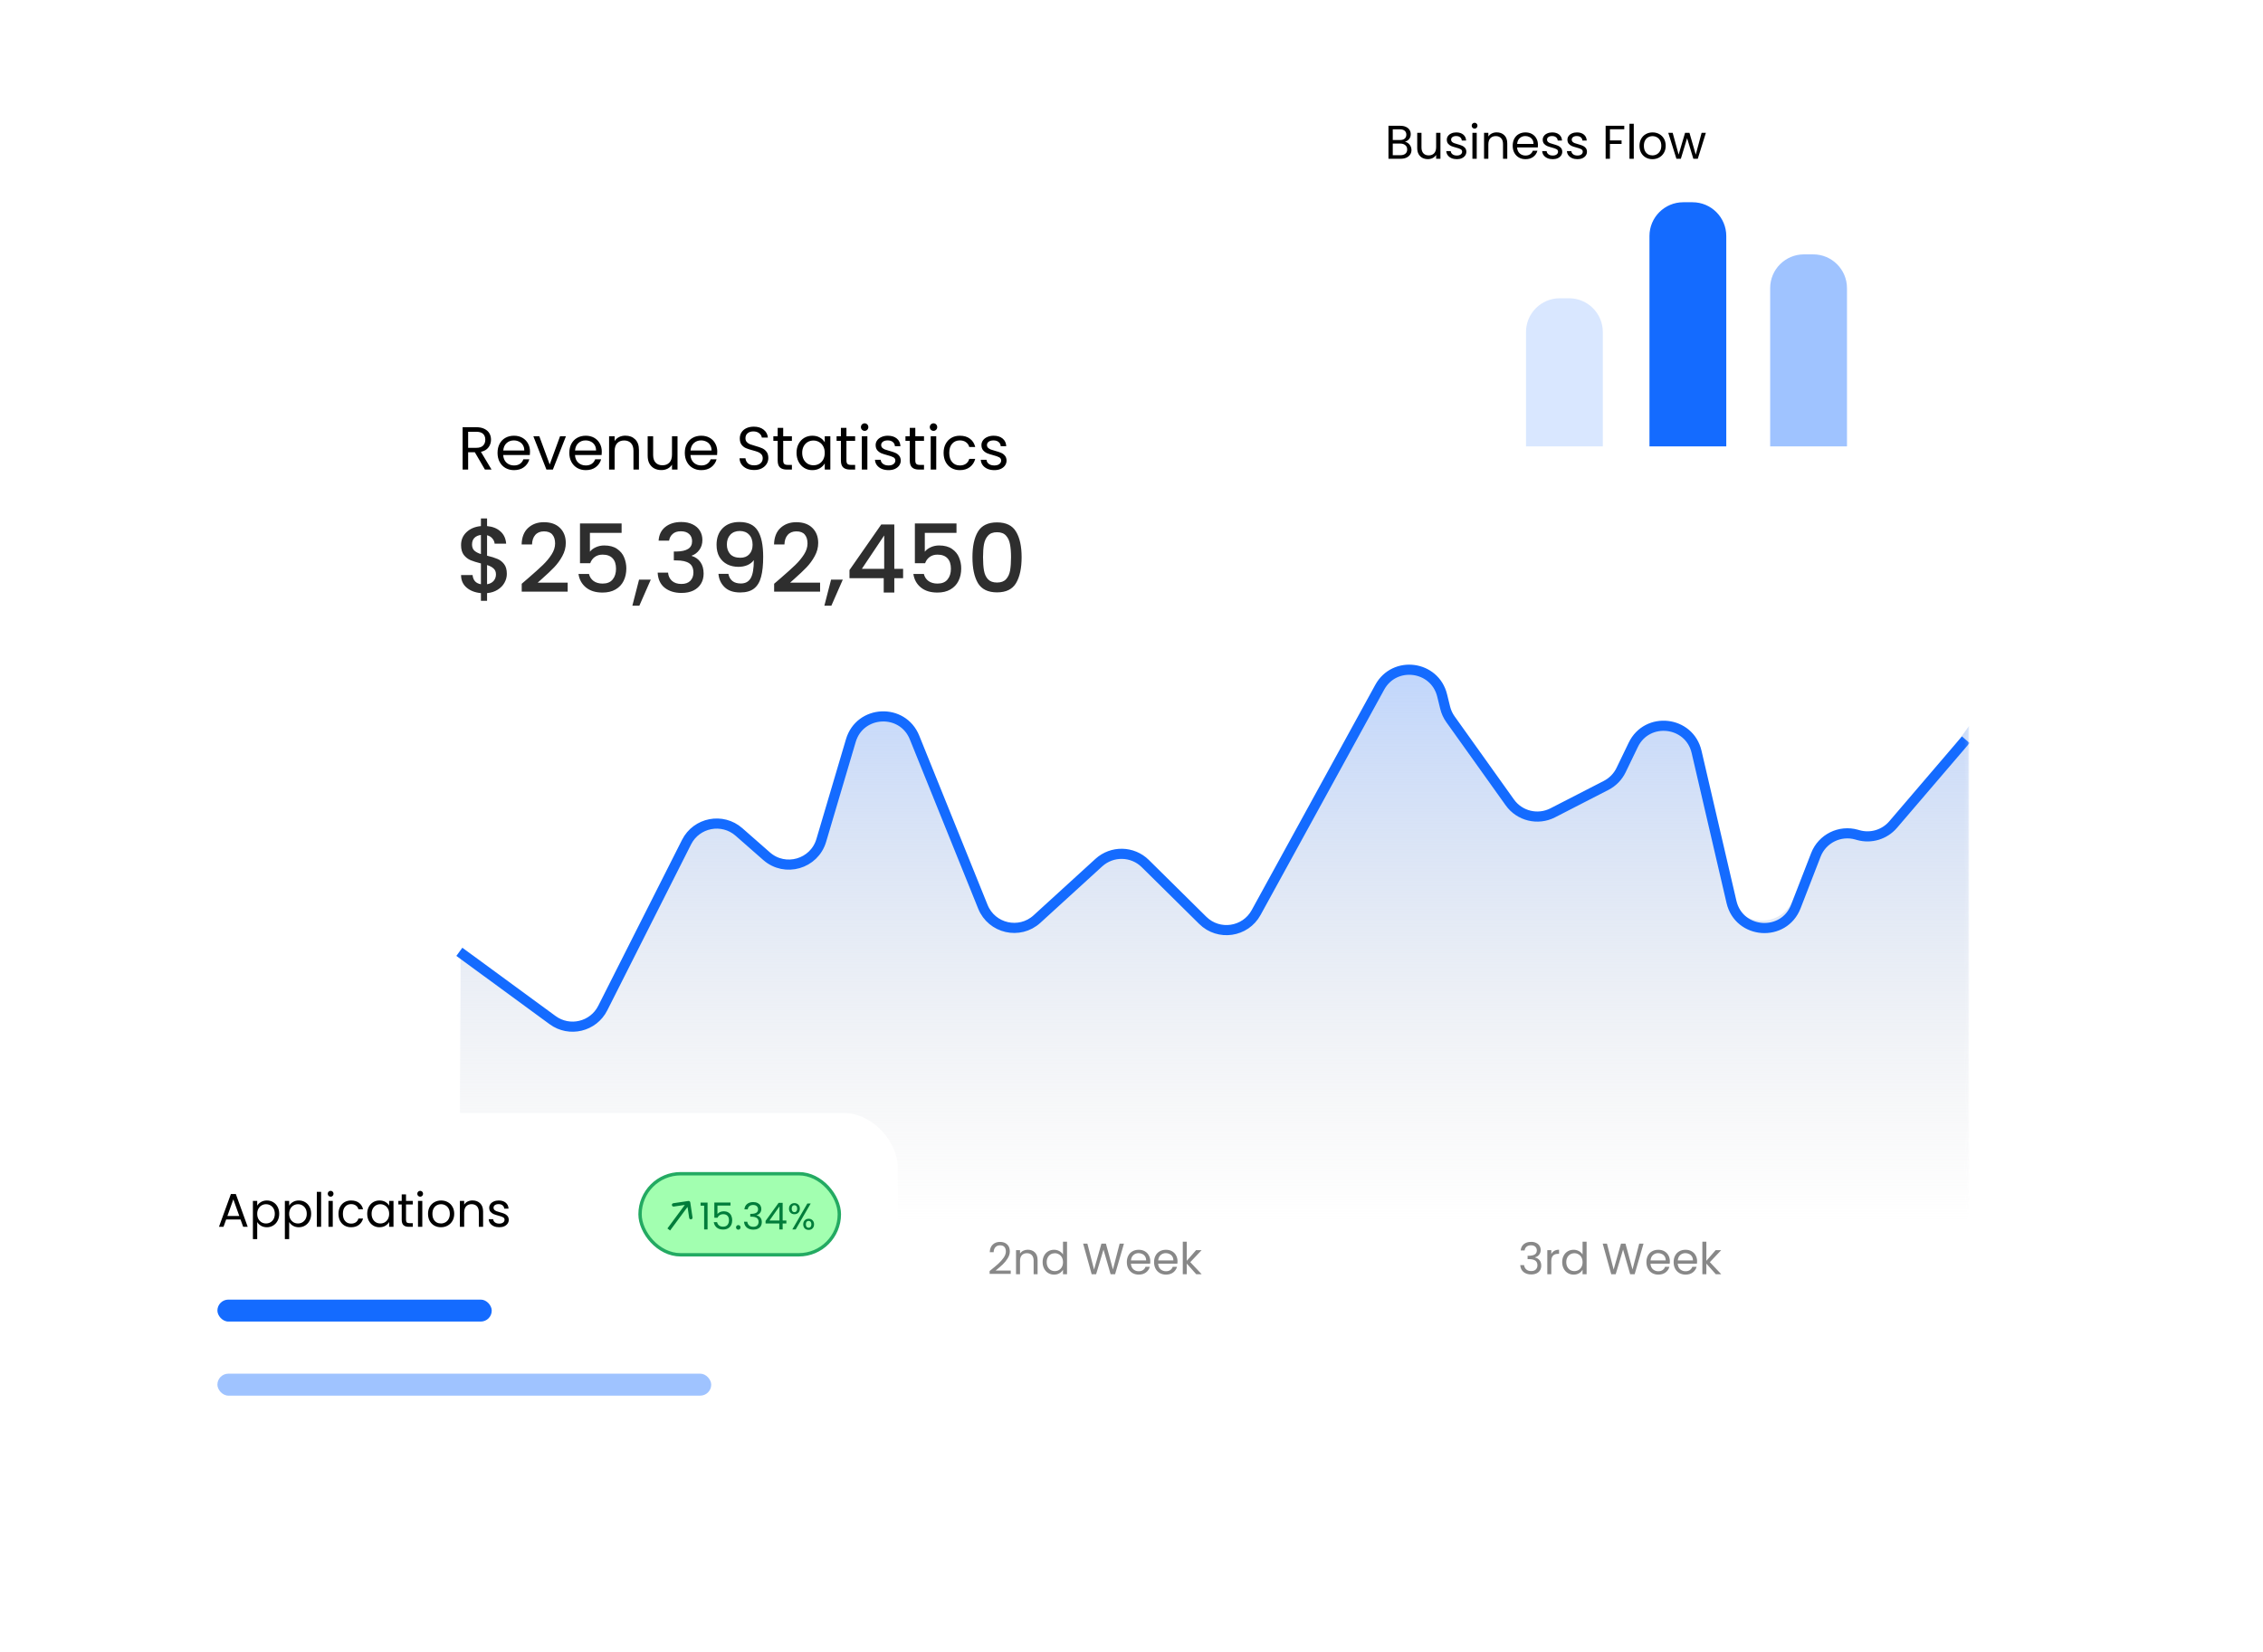 <svg width="670" height="489" viewBox="0 0 670 489" fill="none" xmlns="http://www.w3.org/2000/svg">
<g filter="url(#filter0_d_559_301)">
<path d="M114.725 108.926C114.725 100.089 121.888 92.926 130.725 92.926H581.999C590.836 92.926 597.999 100.089 597.999 108.926V385.013C597.999 393.85 590.836 401.013 581.999 401.013H130.725C121.888 401.013 114.725 393.85 114.725 385.013V108.926Z" fill="white"/>
</g>
<mask id="mask0_559_301" style="mask-type:alpha" maskUnits="userSpaceOnUse" x="129" y="108" width="454" height="278">
<path d="M129.826 124.028C129.826 115.191 136.99 108.028 145.826 108.028H566.896C575.733 108.028 582.896 115.191 582.896 124.028V369.911C582.896 378.747 575.733 385.911 566.896 385.911H145.826C136.99 385.911 129.826 378.747 129.826 369.911V124.028Z" fill="#959595"/>
</mask>
<g mask="url(#mask0_559_301)">
<path d="M143.572 139.028L140.584 133.898H138.604V139.028H136.966V126.482H141.016C141.964 126.482 142.762 126.644 143.41 126.968C144.07 127.292 144.562 127.73 144.886 128.282C145.21 128.834 145.372 129.464 145.372 130.172C145.372 131.036 145.12 131.798 144.616 132.458C144.124 133.118 143.38 133.556 142.384 133.772L145.534 139.028H143.572ZM138.604 132.584H141.016C141.904 132.584 142.57 132.368 143.014 131.936C143.458 131.492 143.68 130.904 143.68 130.172C143.68 129.428 143.458 128.852 143.014 128.444C142.582 128.036 141.916 127.832 141.016 127.832H138.604V132.584ZM156.917 133.718C156.917 134.03 156.899 134.36 156.863 134.708H148.979C149.039 135.68 149.369 136.442 149.969 136.994C150.581 137.534 151.319 137.804 152.183 137.804C152.891 137.804 153.479 137.642 153.947 137.318C154.427 136.982 154.763 136.538 154.955 135.986H156.719C156.455 136.934 155.927 137.708 155.135 138.308C154.343 138.896 153.359 139.19 152.183 139.19C151.247 139.19 150.407 138.98 149.663 138.56C148.931 138.14 148.355 137.546 147.935 136.778C147.515 135.998 147.305 135.098 147.305 134.078C147.305 133.058 147.509 132.164 147.917 131.396C148.325 130.628 148.895 130.04 149.627 129.632C150.371 129.212 151.223 129.002 152.183 129.002C153.119 129.002 153.947 129.206 154.667 129.614C155.387 130.022 155.939 130.586 156.323 131.306C156.719 132.014 156.917 132.818 156.917 133.718ZM155.225 133.376C155.225 132.752 155.087 132.218 154.811 131.774C154.535 131.318 154.157 130.976 153.677 130.748C153.209 130.508 152.687 130.388 152.111 130.388C151.283 130.388 150.575 130.652 149.987 131.18C149.411 131.708 149.081 132.44 148.997 133.376H155.225ZM162.751 137.516L165.811 129.164H167.557L163.687 139.028H161.779L157.909 129.164H159.673L162.751 137.516ZM178.169 133.718C178.169 134.03 178.151 134.36 178.115 134.708H170.231C170.291 135.68 170.621 136.442 171.221 136.994C171.833 137.534 172.571 137.804 173.435 137.804C174.143 137.804 174.731 137.642 175.199 137.318C175.679 136.982 176.015 136.538 176.207 135.986H177.971C177.707 136.934 177.179 137.708 176.387 138.308C175.595 138.896 174.611 139.19 173.435 139.19C172.499 139.19 171.659 138.98 170.915 138.56C170.183 138.14 169.607 137.546 169.187 136.778C168.767 135.998 168.557 135.098 168.557 134.078C168.557 133.058 168.761 132.164 169.169 131.396C169.577 130.628 170.147 130.04 170.879 129.632C171.623 129.212 172.475 129.002 173.435 129.002C174.371 129.002 175.199 129.206 175.919 129.614C176.639 130.022 177.191 130.586 177.575 131.306C177.971 132.014 178.169 132.818 178.169 133.718ZM176.477 133.376C176.477 132.752 176.339 132.218 176.063 131.774C175.787 131.318 175.409 130.976 174.929 130.748C174.461 130.508 173.939 130.388 173.363 130.388C172.535 130.388 171.827 130.652 171.239 131.18C170.663 131.708 170.333 132.44 170.249 133.376H176.477ZM185.137 128.984C186.337 128.984 187.309 129.35 188.053 130.082C188.797 130.802 189.169 131.846 189.169 133.214V139.028H187.549V133.448C187.549 132.464 187.303 131.714 186.811 131.198C186.319 130.67 185.647 130.406 184.795 130.406C183.931 130.406 183.241 130.676 182.725 131.216C182.221 131.756 181.969 132.542 181.969 133.574V139.028H180.331V129.164H181.969V130.568C182.293 130.064 182.731 129.674 183.283 129.398C183.847 129.122 184.465 128.984 185.137 128.984ZM200.593 129.164V139.028H198.955V137.57C198.643 138.074 198.205 138.47 197.641 138.758C197.089 139.034 196.477 139.172 195.805 139.172C195.037 139.172 194.347 139.016 193.735 138.704C193.123 138.38 192.637 137.9 192.277 137.264C191.929 136.628 191.755 135.854 191.755 134.942V129.164H193.375V134.726C193.375 135.698 193.621 136.448 194.113 136.976C194.605 137.492 195.277 137.75 196.129 137.75C197.005 137.75 197.695 137.48 198.199 136.94C198.703 136.4 198.955 135.614 198.955 134.582V129.164H200.593ZM212.359 133.718C212.359 134.03 212.341 134.36 212.305 134.708H204.421C204.481 135.68 204.811 136.442 205.411 136.994C206.023 137.534 206.761 137.804 207.625 137.804C208.333 137.804 208.921 137.642 209.389 137.318C209.869 136.982 210.205 136.538 210.397 135.986H212.161C211.897 136.934 211.369 137.708 210.577 138.308C209.785 138.896 208.801 139.19 207.625 139.19C206.689 139.19 205.849 138.98 205.105 138.56C204.373 138.14 203.797 137.546 203.377 136.778C202.957 135.998 202.747 135.098 202.747 134.078C202.747 133.058 202.951 132.164 203.359 131.396C203.767 130.628 204.337 130.04 205.069 129.632C205.813 129.212 206.665 129.002 207.625 129.002C208.561 129.002 209.389 129.206 210.109 129.614C210.829 130.022 211.381 130.586 211.765 131.306C212.161 132.014 212.359 132.818 212.359 133.718ZM210.667 133.376C210.667 132.752 210.529 132.218 210.253 131.774C209.977 131.318 209.599 130.976 209.119 130.748C208.651 130.508 208.129 130.388 207.553 130.388C206.725 130.388 206.017 130.652 205.429 131.18C204.853 131.708 204.523 132.44 204.439 133.376H210.667ZM223.298 139.154C222.47 139.154 221.726 139.01 221.066 138.722C220.418 138.422 219.908 138.014 219.536 137.498C219.164 136.97 218.972 136.364 218.96 135.68H220.706C220.766 136.268 221.006 136.766 221.426 137.174C221.858 137.57 222.482 137.768 223.298 137.768C224.078 137.768 224.69 137.576 225.134 137.192C225.59 136.796 225.818 136.292 225.818 135.68C225.818 135.2 225.686 134.81 225.422 134.51C225.158 134.21 224.828 133.982 224.432 133.826C224.036 133.67 223.502 133.502 222.83 133.322C222.002 133.106 221.336 132.89 220.832 132.674C220.34 132.458 219.914 132.122 219.554 131.666C219.206 131.198 219.032 130.574 219.032 129.794C219.032 129.11 219.206 128.504 219.554 127.976C219.902 127.448 220.388 127.04 221.012 126.752C221.648 126.464 222.374 126.32 223.19 126.32C224.366 126.32 225.326 126.614 226.07 127.202C226.826 127.79 227.252 128.57 227.348 129.542H225.548C225.488 129.062 225.236 128.642 224.792 128.282C224.348 127.91 223.76 127.724 223.028 127.724C222.344 127.724 221.786 127.904 221.354 128.264C220.922 128.612 220.706 129.104 220.706 129.74C220.706 130.196 220.832 130.568 221.084 130.856C221.348 131.144 221.666 131.366 222.038 131.522C222.422 131.666 222.956 131.834 223.64 132.026C224.468 132.254 225.134 132.482 225.638 132.71C226.142 132.926 226.574 133.268 226.934 133.736C227.294 134.192 227.474 134.816 227.474 135.608C227.474 136.22 227.312 136.796 226.988 137.336C226.664 137.876 226.184 138.314 225.548 138.65C224.912 138.986 224.162 139.154 223.298 139.154ZM231.882 130.514V136.328C231.882 136.808 231.984 137.15 232.188 137.354C232.392 137.546 232.746 137.642 233.25 137.642H234.456V139.028H232.98C232.068 139.028 231.384 138.818 230.928 138.398C230.472 137.978 230.244 137.288 230.244 136.328V130.514H228.966V129.164H230.244V126.68H231.882V129.164H234.456V130.514H231.882ZM235.829 134.06C235.829 133.052 236.033 132.17 236.441 131.414C236.849 130.646 237.407 130.052 238.115 129.632C238.835 129.212 239.633 129.002 240.509 129.002C241.373 129.002 242.123 129.188 242.759 129.56C243.395 129.932 243.869 130.4 244.181 130.964V129.164H245.837V139.028H244.181V137.192C243.857 137.768 243.371 138.248 242.723 138.632C242.087 139.004 241.343 139.19 240.491 139.19C239.615 139.19 238.823 138.974 238.115 138.542C237.407 138.11 236.849 137.504 236.441 136.724C236.033 135.944 235.829 135.056 235.829 134.06ZM244.181 134.078C244.181 133.334 244.031 132.686 243.731 132.134C243.431 131.582 243.023 131.162 242.507 130.874C242.003 130.574 241.445 130.424 240.833 130.424C240.221 130.424 239.663 130.568 239.159 130.856C238.655 131.144 238.253 131.564 237.953 132.116C237.653 132.668 237.503 133.316 237.503 134.06C237.503 134.816 237.653 135.476 237.953 136.04C238.253 136.592 238.655 137.018 239.159 137.318C239.663 137.606 240.221 137.75 240.833 137.75C241.445 137.75 242.003 137.606 242.507 137.318C243.023 137.018 243.431 136.592 243.731 136.04C244.031 135.476 244.181 134.822 244.181 134.078ZM250.603 130.514V136.328C250.603 136.808 250.705 137.15 250.909 137.354C251.113 137.546 251.467 137.642 251.971 137.642H253.177V139.028H251.701C250.789 139.028 250.105 138.818 249.649 138.398C249.193 137.978 248.965 137.288 248.965 136.328V130.514H247.687V129.164H248.965V126.68H250.603V129.164H253.177V130.514H250.603ZM256.007 127.562C255.695 127.562 255.431 127.454 255.215 127.238C254.999 127.022 254.891 126.758 254.891 126.446C254.891 126.134 254.999 125.87 255.215 125.654C255.431 125.438 255.695 125.33 256.007 125.33C256.307 125.33 256.559 125.438 256.763 125.654C256.979 125.87 257.087 126.134 257.087 126.446C257.087 126.758 256.979 127.022 256.763 127.238C256.559 127.454 256.307 127.562 256.007 127.562ZM256.799 129.164V139.028H255.161V129.164H256.799ZM263.083 139.19C262.327 139.19 261.649 139.064 261.049 138.812C260.449 138.548 259.975 138.188 259.627 137.732C259.279 137.264 259.087 136.73 259.051 136.13H260.743C260.791 136.622 261.019 137.024 261.427 137.336C261.847 137.648 262.393 137.804 263.065 137.804C263.689 137.804 264.181 137.666 264.541 137.39C264.901 137.114 265.081 136.766 265.081 136.346C265.081 135.914 264.889 135.596 264.505 135.392C264.121 135.176 263.527 134.966 262.723 134.762C261.991 134.57 261.391 134.378 260.923 134.186C260.467 133.982 260.071 133.688 259.735 133.304C259.411 132.908 259.249 132.392 259.249 131.756C259.249 131.252 259.399 130.79 259.699 130.37C259.999 129.95 260.425 129.62 260.977 129.38C261.529 129.128 262.159 129.002 262.867 129.002C263.959 129.002 264.841 129.278 265.513 129.83C266.185 130.382 266.545 131.138 266.593 132.098H264.955C264.919 131.582 264.709 131.168 264.325 130.856C263.953 130.544 263.449 130.388 262.813 130.388C262.225 130.388 261.757 130.514 261.409 130.766C261.061 131.018 260.887 131.348 260.887 131.756C260.887 132.08 260.989 132.35 261.193 132.566C261.409 132.77 261.673 132.938 261.985 133.07C262.309 133.19 262.753 133.328 263.317 133.484C264.025 133.676 264.601 133.868 265.045 134.06C265.489 134.24 265.867 134.516 266.179 134.888C266.503 135.26 266.671 135.746 266.683 136.346C266.683 136.886 266.533 137.372 266.233 137.804C265.933 138.236 265.507 138.578 264.955 138.83C264.415 139.07 263.791 139.19 263.083 139.19ZM270.993 130.514V136.328C270.993 136.808 271.095 137.15 271.299 137.354C271.503 137.546 271.857 137.642 272.361 137.642H273.567V139.028H272.091C271.179 139.028 270.495 138.818 270.039 138.398C269.583 137.978 269.355 137.288 269.355 136.328V130.514H268.077V129.164H269.355V126.68H270.993V129.164H273.567V130.514H270.993ZM276.398 127.562C276.086 127.562 275.822 127.454 275.606 127.238C275.39 127.022 275.282 126.758 275.282 126.446C275.282 126.134 275.39 125.87 275.606 125.654C275.822 125.438 276.086 125.33 276.398 125.33C276.698 125.33 276.95 125.438 277.154 125.654C277.37 125.87 277.478 126.134 277.478 126.446C277.478 126.758 277.37 127.022 277.154 127.238C276.95 127.454 276.698 127.562 276.398 127.562ZM277.19 129.164V139.028H275.552V129.164H277.19ZM279.37 134.078C279.37 133.058 279.574 132.17 279.982 131.414C280.39 130.646 280.954 130.052 281.674 129.632C282.406 129.212 283.24 129.002 284.176 129.002C285.388 129.002 286.384 129.296 287.164 129.884C287.956 130.472 288.478 131.288 288.73 132.332H286.966C286.798 131.732 286.468 131.258 285.976 130.91C285.496 130.562 284.896 130.388 284.176 130.388C283.24 130.388 282.484 130.712 281.908 131.36C281.332 131.996 281.044 132.902 281.044 134.078C281.044 135.266 281.332 136.184 281.908 136.832C282.484 137.48 283.24 137.804 284.176 137.804C284.896 137.804 285.496 137.636 285.976 137.3C286.456 136.964 286.786 136.484 286.966 135.86H288.73C288.466 136.868 287.938 137.678 287.146 138.29C286.354 138.89 285.364 139.19 284.176 139.19C283.24 139.19 282.406 138.98 281.674 138.56C280.954 138.14 280.39 137.546 279.982 136.778C279.574 136.01 279.37 135.11 279.37 134.078ZM294.407 139.19C293.651 139.19 292.973 139.064 292.373 138.812C291.773 138.548 291.299 138.188 290.951 137.732C290.603 137.264 290.411 136.73 290.375 136.13H292.067C292.115 136.622 292.343 137.024 292.751 137.336C293.171 137.648 293.717 137.804 294.389 137.804C295.013 137.804 295.505 137.666 295.865 137.39C296.225 137.114 296.405 136.766 296.405 136.346C296.405 135.914 296.213 135.596 295.829 135.392C295.445 135.176 294.851 134.966 294.047 134.762C293.315 134.57 292.715 134.378 292.247 134.186C291.791 133.982 291.395 133.688 291.059 133.304C290.735 132.908 290.573 132.392 290.573 131.756C290.573 131.252 290.723 130.79 291.023 130.37C291.323 129.95 291.749 129.62 292.301 129.38C292.853 129.128 293.483 129.002 294.191 129.002C295.283 129.002 296.165 129.278 296.837 129.83C297.509 130.382 297.869 131.138 297.917 132.098H296.279C296.243 131.582 296.033 131.168 295.649 130.856C295.277 130.544 294.773 130.388 294.137 130.388C293.549 130.388 293.081 130.514 292.733 130.766C292.385 131.018 292.211 131.348 292.211 131.756C292.211 132.08 292.313 132.35 292.517 132.566C292.733 132.77 292.997 132.938 293.309 133.07C293.633 133.19 294.077 133.328 294.641 133.484C295.349 133.676 295.925 133.868 296.369 134.06C296.813 134.24 297.191 134.516 297.503 134.888C297.827 135.26 297.995 135.746 298.007 136.346C298.007 136.886 297.857 137.372 297.557 137.804C297.257 138.236 296.831 138.578 296.279 138.83C295.739 139.07 295.115 139.19 294.407 139.19Z" fill="black"/>
<path d="M150.057 169.893C150.057 170.826 149.824 171.703 149.357 172.525C148.909 173.346 148.237 174.037 147.341 174.597C146.464 175.157 145.419 175.493 144.205 175.605V177.873H142.385V175.605C140.631 175.437 139.212 174.886 138.129 173.953C137.047 173.019 136.505 171.787 136.505 170.257H139.921C139.977 170.985 140.211 171.591 140.621 172.077C141.032 172.543 141.62 172.842 142.385 172.973V166.813C141.135 166.495 140.117 166.178 139.333 165.861C138.549 165.525 137.877 165.002 137.317 164.293C136.776 163.583 136.505 162.613 136.505 161.381C136.505 159.831 137.047 158.553 138.129 157.545C139.212 156.518 140.631 155.921 142.385 155.753V153.485H144.205V155.753C145.848 155.902 147.164 156.425 148.153 157.321C149.161 158.198 149.731 159.411 149.861 160.961H146.445C146.389 160.382 146.165 159.869 145.773 159.421C145.381 158.954 144.859 158.637 144.205 158.469V164.517C145.456 164.815 146.473 165.133 147.257 165.469C148.041 165.786 148.704 166.299 149.245 167.009C149.787 167.699 150.057 168.661 150.057 169.893ZM139.753 161.213C139.753 161.978 139.977 162.575 140.425 163.005C140.892 163.434 141.545 163.779 142.385 164.041V158.385C141.583 158.478 140.939 158.767 140.453 159.253C139.987 159.738 139.753 160.391 139.753 161.213ZM144.205 172.973C145.027 172.842 145.671 172.515 146.137 171.993C146.604 171.451 146.837 170.807 146.837 170.061C146.837 169.314 146.604 168.735 146.137 168.325C145.689 167.895 145.045 167.55 144.205 167.289V172.973ZM156.48 171.097C158.272 169.547 159.681 168.278 160.708 167.289C161.753 166.281 162.621 165.235 163.312 164.153C164.003 163.07 164.348 161.987 164.348 160.905C164.348 159.785 164.077 158.907 163.536 158.273C163.013 157.638 162.183 157.321 161.044 157.321C159.943 157.321 159.084 157.675 158.468 158.385C157.871 159.075 157.553 160.009 157.516 161.185H154.436C154.492 159.057 155.127 157.433 156.34 156.313C157.572 155.174 159.131 154.605 161.016 154.605C163.051 154.605 164.637 155.165 165.776 156.285C166.933 157.405 167.512 158.898 167.512 160.765C167.512 162.109 167.167 163.406 166.476 164.657C165.804 165.889 164.992 166.999 164.04 167.989C163.107 168.959 161.912 170.089 160.456 171.377L159.196 172.497H168.072V175.157H154.464V172.833L156.48 171.097ZM184.036 157.769H174.656V163.341C175.048 162.818 175.627 162.379 176.392 162.025C177.176 161.67 178.007 161.493 178.884 161.493C180.452 161.493 181.722 161.829 182.692 162.501C183.682 163.173 184.382 164.022 184.792 165.049C185.222 166.075 185.436 167.158 185.436 168.297C185.436 169.678 185.166 170.91 184.624 171.993C184.102 173.057 183.308 173.897 182.244 174.513C181.199 175.129 179.911 175.437 178.38 175.437C176.346 175.437 174.712 174.933 173.48 173.925C172.248 172.917 171.511 171.582 171.268 169.921H174.376C174.582 170.798 175.039 171.498 175.748 172.021C176.458 172.525 177.344 172.777 178.408 172.777C179.734 172.777 180.723 172.375 181.376 171.573C182.048 170.77 182.384 169.706 182.384 168.381C182.384 167.037 182.048 166.01 181.376 165.301C180.704 164.573 179.715 164.209 178.408 164.209C177.494 164.209 176.719 164.442 176.084 164.909C175.468 165.357 175.02 165.973 174.74 166.757H171.716V154.969H184.036V157.769ZM192.679 171.601L189.291 179.329H187.219L189.207 171.601H192.679ZM194.992 160.065C195.104 158.329 195.767 156.975 196.98 156.005C198.212 155.034 199.78 154.549 201.684 154.549C202.991 154.549 204.12 154.782 205.072 155.249C206.024 155.715 206.743 156.35 207.228 157.153C207.713 157.955 207.956 158.861 207.956 159.869C207.956 161.026 207.648 162.015 207.032 162.837C206.416 163.658 205.679 164.209 204.82 164.489V164.601C205.921 164.937 206.78 165.553 207.396 166.449C208.012 167.326 208.32 168.455 208.32 169.837C208.32 170.938 208.068 171.918 207.564 172.777C207.06 173.635 206.313 174.317 205.324 174.821C204.335 175.306 203.149 175.549 201.768 175.549C199.752 175.549 198.091 175.035 196.784 174.009C195.496 172.963 194.805 171.47 194.712 169.529H197.792C197.867 170.518 198.249 171.33 198.94 171.965C199.631 172.581 200.564 172.889 201.74 172.889C202.879 172.889 203.756 172.581 204.372 171.965C204.988 171.33 205.296 170.518 205.296 169.529C205.296 168.222 204.876 167.298 204.036 166.757C203.215 166.197 201.945 165.917 200.228 165.917H199.5V163.285H200.256C201.768 163.266 202.916 163.014 203.7 162.529C204.503 162.043 204.904 161.278 204.904 160.233C204.904 159.337 204.615 158.627 204.036 158.105C203.457 157.563 202.636 157.293 201.572 157.293C200.527 157.293 199.715 157.563 199.136 158.105C198.557 158.627 198.212 159.281 198.1 160.065H194.992ZM215.649 169.893C215.836 170.826 216.237 171.535 216.853 172.021C217.469 172.506 218.3 172.749 219.345 172.749C220.67 172.749 221.641 172.226 222.257 171.181C222.873 170.135 223.181 168.353 223.181 165.833C222.733 166.467 222.098 166.962 221.277 167.317C220.474 167.653 219.597 167.821 218.645 167.821C217.432 167.821 216.33 167.578 215.341 167.093C214.352 166.589 213.568 165.851 212.989 164.881C212.429 163.891 212.149 162.697 212.149 161.297C212.149 159.243 212.746 157.61 213.941 156.397C215.154 155.165 216.816 154.549 218.925 154.549C221.464 154.549 223.265 155.398 224.329 157.097C225.412 158.777 225.953 161.362 225.953 164.853C225.953 167.261 225.748 169.23 225.337 170.761C224.945 172.291 224.254 173.449 223.265 174.233C222.276 175.017 220.904 175.409 219.149 175.409C217.152 175.409 215.612 174.886 214.529 173.841C213.446 172.795 212.84 171.479 212.709 169.893H215.649ZM219.205 165.133C220.325 165.133 221.202 164.787 221.837 164.097C222.49 163.387 222.817 162.454 222.817 161.297C222.817 160.009 222.472 159.01 221.781 158.301C221.109 157.573 220.185 157.209 219.009 157.209C217.833 157.209 216.9 157.582 216.209 158.329C215.537 159.057 215.201 160.018 215.201 161.213C215.201 162.351 215.528 163.294 216.181 164.041C216.853 164.769 217.861 165.133 219.205 165.133ZM231.211 171.097C233.003 169.547 234.412 168.278 235.439 167.289C236.484 166.281 237.352 165.235 238.043 164.153C238.733 163.07 239.079 161.987 239.079 160.905C239.079 159.785 238.808 158.907 238.267 158.273C237.744 157.638 236.913 157.321 235.775 157.321C234.673 157.321 233.815 157.675 233.199 158.385C232.601 159.075 232.284 160.009 232.247 161.185H229.167C229.223 159.057 229.857 157.433 231.071 156.313C232.303 155.174 233.861 154.605 235.747 154.605C237.781 154.605 239.368 155.165 240.507 156.285C241.664 157.405 242.243 158.898 242.243 160.765C242.243 162.109 241.897 163.406 241.207 164.657C240.535 165.889 239.723 166.999 238.771 167.989C237.837 168.959 236.643 170.089 235.187 171.377L233.927 172.497H242.803V175.157H229.195V172.833L231.211 171.097ZM249.527 171.601L246.139 179.329H244.067L246.055 171.601H249.527ZM251.504 171.181V168.773L260.912 155.277H264.776V168.409H267.38V171.181H264.776V175.437H261.64V171.181H251.504ZM261.78 158.525L255.172 168.409H261.78V158.525ZM283.185 157.769H273.805V163.341C274.197 162.818 274.775 162.379 275.541 162.025C276.325 161.67 277.155 161.493 278.033 161.493C279.601 161.493 280.87 161.829 281.841 162.501C282.83 163.173 283.53 164.022 283.941 165.049C284.37 166.075 284.585 167.158 284.585 168.297C284.585 169.678 284.314 170.91 283.773 171.993C283.25 173.057 282.457 173.897 281.393 174.513C280.347 175.129 279.059 175.437 277.529 175.437C275.494 175.437 273.861 174.933 272.629 173.925C271.397 172.917 270.659 171.582 270.417 169.921H273.525C273.73 170.798 274.187 171.498 274.897 172.021C275.606 172.525 276.493 172.777 277.557 172.777C278.882 172.777 279.871 172.375 280.525 171.573C281.197 170.77 281.533 169.706 281.533 168.381C281.533 167.037 281.197 166.01 280.525 165.301C279.853 164.573 278.863 164.209 277.557 164.209C276.642 164.209 275.867 164.442 275.233 164.909C274.617 165.357 274.169 165.973 273.889 166.757H270.865V154.969H283.185V157.769ZM287.908 164.965C287.908 161.735 288.449 159.215 289.532 157.405C290.633 155.575 292.518 154.661 295.188 154.661C297.857 154.661 299.733 155.575 300.816 157.405C301.917 159.215 302.468 161.735 302.468 164.965C302.468 168.231 301.917 170.789 300.816 172.637C299.733 174.466 297.857 175.381 295.188 175.381C292.518 175.381 290.633 174.466 289.532 172.637C288.449 170.789 287.908 168.231 287.908 164.965ZM299.332 164.965C299.332 163.453 299.229 162.174 299.024 161.129C298.837 160.083 298.445 159.234 297.848 158.581C297.25 157.909 296.364 157.573 295.188 157.573C294.012 157.573 293.125 157.909 292.528 158.581C291.93 159.234 291.529 160.083 291.324 161.129C291.137 162.174 291.044 163.453 291.044 164.965C291.044 166.533 291.137 167.849 291.324 168.913C291.51 169.977 291.902 170.835 292.5 171.489C293.116 172.142 294.012 172.469 295.188 172.469C296.364 172.469 297.25 172.142 297.848 171.489C298.464 170.835 298.865 169.977 299.052 168.913C299.238 167.849 299.332 166.533 299.332 164.965Z" fill="#2E2E2E"/>
<path d="M144.597 368.933V367.854H147.041V377.253H145.845V368.933H144.597ZM151.79 377.37C151.244 377.37 150.754 377.279 150.321 377.097C149.887 376.906 149.545 376.646 149.294 376.317C149.042 375.979 148.904 375.593 148.878 375.16H150.1C150.134 375.515 150.299 375.806 150.594 376.031C150.897 376.256 151.291 376.369 151.777 376.369C152.227 376.369 152.583 376.269 152.843 376.07C153.103 375.871 153.233 375.619 153.233 375.316C153.233 375.004 153.094 374.774 152.817 374.627C152.539 374.471 152.11 374.319 151.53 374.172C151.001 374.033 150.568 373.895 150.23 373.756C149.9 373.609 149.614 373.396 149.372 373.119C149.138 372.833 149.021 372.46 149.021 372.001C149.021 371.637 149.129 371.303 149.346 371C149.562 370.697 149.87 370.458 150.269 370.285C150.667 370.103 151.122 370.012 151.634 370.012C152.422 370.012 153.059 370.211 153.545 370.61C154.03 371.009 154.29 371.555 154.325 372.248H153.142C153.116 371.875 152.964 371.576 152.687 371.351C152.418 371.126 152.054 371.013 151.595 371.013C151.17 371.013 150.832 371.104 150.581 371.286C150.329 371.468 150.204 371.706 150.204 372.001C150.204 372.235 150.277 372.43 150.425 372.586C150.581 372.733 150.771 372.855 150.997 372.95C151.231 373.037 151.551 373.136 151.959 373.249C152.47 373.388 152.886 373.526 153.207 373.665C153.527 373.795 153.8 373.994 154.026 374.263C154.26 374.532 154.381 374.883 154.39 375.316C154.39 375.706 154.281 376.057 154.065 376.369C153.848 376.681 153.54 376.928 153.142 377.11C152.752 377.283 152.301 377.37 151.79 377.37ZM157.503 371.104V375.303C157.503 375.65 157.576 375.897 157.724 376.044C157.871 376.183 158.127 376.252 158.491 376.252H159.362V377.253H158.296C157.637 377.253 157.143 377.101 156.814 376.798C156.484 376.495 156.32 375.996 156.32 375.303V371.104H155.397V370.129H156.32V368.335H157.503V370.129H159.362V371.104H157.503ZM175.649 368.192L173.023 377.253H171.697L169.591 369.96L167.407 377.253L166.094 377.266L163.559 368.192H164.82L166.796 375.875L168.98 368.192H170.306L172.386 375.849L174.375 368.192H175.649ZM183.443 373.418C183.443 373.643 183.43 373.882 183.404 374.133H177.71C177.754 374.835 177.992 375.385 178.425 375.784C178.867 376.174 179.4 376.369 180.024 376.369C180.536 376.369 180.96 376.252 181.298 376.018C181.645 375.775 181.888 375.455 182.026 375.056H183.3C183.11 375.741 182.728 376.3 182.156 376.733C181.584 377.158 180.874 377.37 180.024 377.37C179.348 377.37 178.742 377.218 178.204 376.915C177.676 376.612 177.26 376.183 176.956 375.628C176.653 375.065 176.501 374.415 176.501 373.678C176.501 372.941 176.649 372.296 176.943 371.741C177.238 371.186 177.65 370.762 178.178 370.467C178.716 370.164 179.331 370.012 180.024 370.012C180.7 370.012 181.298 370.159 181.818 370.454C182.338 370.749 182.737 371.156 183.014 371.676C183.3 372.187 183.443 372.768 183.443 373.418ZM182.221 373.171C182.221 372.72 182.122 372.335 181.922 372.014C181.723 371.685 181.45 371.438 181.103 371.273C180.765 371.1 180.388 371.013 179.972 371.013C179.374 371.013 178.863 371.204 178.438 371.585C178.022 371.966 177.784 372.495 177.723 373.171H182.221ZM191.505 373.418C191.505 373.643 191.492 373.882 191.466 374.133H185.772C185.815 374.835 186.054 375.385 186.487 375.784C186.929 376.174 187.462 376.369 188.086 376.369C188.597 376.369 189.022 376.252 189.36 376.018C189.707 375.775 189.949 375.455 190.088 375.056H191.362C191.171 375.741 190.79 376.3 190.218 376.733C189.646 377.158 188.935 377.37 188.086 377.37C187.41 377.37 186.803 377.218 186.266 376.915C185.737 376.612 185.321 376.183 185.018 375.628C184.715 375.065 184.563 374.415 184.563 373.678C184.563 372.941 184.71 372.296 185.005 371.741C185.3 371.186 185.711 370.762 186.24 370.467C186.777 370.164 187.393 370.012 188.086 370.012C188.762 370.012 189.36 370.159 189.88 370.454C190.4 370.749 190.799 371.156 191.076 371.676C191.362 372.187 191.505 372.768 191.505 373.418ZM190.283 373.171C190.283 372.72 190.183 372.335 189.984 372.014C189.785 371.685 189.512 371.438 189.165 371.273C188.827 371.1 188.45 371.013 188.034 371.013C187.436 371.013 186.925 371.204 186.5 371.585C186.084 371.966 185.846 372.495 185.785 373.171H190.283ZM197.044 377.253L194.249 374.107V377.253H193.066V367.633H194.249V373.288L196.992 370.129H198.643L195.289 373.678L198.656 377.253H197.044ZM292.996 376.304C294.097 375.42 294.959 374.696 295.583 374.133C296.207 373.561 296.731 372.967 297.156 372.352C297.589 371.728 297.806 371.117 297.806 370.519C297.806 369.956 297.667 369.514 297.39 369.193C297.121 368.864 296.684 368.699 296.077 368.699C295.488 368.699 295.028 368.885 294.699 369.258C294.378 369.622 294.205 370.112 294.179 370.727H293.035C293.07 369.756 293.364 369.007 293.919 368.478C294.474 367.949 295.189 367.685 296.064 367.685C296.957 367.685 297.663 367.932 298.183 368.426C298.712 368.92 298.976 369.6 298.976 370.467C298.976 371.186 298.759 371.888 298.326 372.573C297.901 373.249 297.416 373.847 296.87 374.367C296.324 374.878 295.626 375.476 294.777 376.161H299.249V377.149H292.996V376.304ZM304.283 369.999C305.149 369.999 305.851 370.263 306.389 370.792C306.926 371.312 307.195 372.066 307.195 373.054V377.253H306.025V373.223C306.025 372.512 305.847 371.971 305.492 371.598C305.136 371.217 304.651 371.026 304.036 371.026C303.412 371.026 302.913 371.221 302.541 371.611C302.177 372.001 301.995 372.569 301.995 373.314V377.253H300.812V370.129H301.995V371.143C302.229 370.779 302.545 370.497 302.944 370.298C303.351 370.099 303.797 369.999 304.283 369.999ZM308.685 373.665C308.685 372.937 308.832 372.3 309.127 371.754C309.422 371.199 309.825 370.77 310.336 370.467C310.856 370.164 311.437 370.012 312.078 370.012C312.633 370.012 313.148 370.142 313.625 370.402C314.102 370.653 314.466 370.987 314.717 371.403V367.633H315.913V377.253H314.717V375.914C314.483 376.339 314.136 376.69 313.677 376.967C313.218 377.236 312.68 377.37 312.065 377.37C311.432 377.37 310.856 377.214 310.336 376.902C309.825 376.59 309.422 376.152 309.127 375.589C308.832 375.026 308.685 374.384 308.685 373.665ZM314.717 373.678C314.717 373.141 314.609 372.673 314.392 372.274C314.175 371.875 313.881 371.572 313.508 371.364C313.144 371.147 312.741 371.039 312.299 371.039C311.857 371.039 311.454 371.143 311.09 371.351C310.726 371.559 310.436 371.862 310.219 372.261C310.002 372.66 309.894 373.128 309.894 373.665C309.894 374.211 310.002 374.688 310.219 375.095C310.436 375.494 310.726 375.801 311.09 376.018C311.454 376.226 311.857 376.33 312.299 376.33C312.741 376.33 313.144 376.226 313.508 376.018C313.881 375.801 314.175 375.494 314.392 375.095C314.609 374.688 314.717 374.215 314.717 373.678ZM332.766 368.192L330.14 377.253H328.814L326.708 369.96L324.524 377.253L323.211 377.266L320.676 368.192H321.937L323.913 375.875L326.097 368.192H327.423L329.503 375.849L331.492 368.192H332.766ZM340.561 373.418C340.561 373.643 340.548 373.882 340.522 374.133H334.828C334.871 374.835 335.109 375.385 335.543 375.784C335.985 376.174 336.518 376.369 337.142 376.369C337.653 376.369 338.078 376.252 338.416 376.018C338.762 375.775 339.005 375.455 339.144 375.056H340.418C340.227 375.741 339.846 376.3 339.274 376.733C338.702 377.158 337.991 377.37 337.142 377.37C336.466 377.37 335.859 377.218 335.322 376.915C334.793 376.612 334.377 376.183 334.074 375.628C333.77 375.065 333.619 374.415 333.619 373.678C333.619 372.941 333.766 372.296 334.061 371.741C334.355 371.186 334.767 370.762 335.296 370.467C335.833 370.164 336.448 370.012 337.142 370.012C337.818 370.012 338.416 370.159 338.936 370.454C339.456 370.749 339.854 371.156 340.132 371.676C340.418 372.187 340.561 372.768 340.561 373.418ZM339.339 373.171C339.339 372.72 339.239 372.335 339.04 372.014C338.84 371.685 338.567 371.438 338.221 371.273C337.883 371.1 337.506 371.013 337.09 371.013C336.492 371.013 335.98 371.204 335.556 371.585C335.14 371.966 334.901 372.495 334.841 373.171H339.339ZM348.622 373.418C348.622 373.643 348.609 373.882 348.583 374.133H342.889C342.932 374.835 343.171 375.385 343.604 375.784C344.046 376.174 344.579 376.369 345.203 376.369C345.714 376.369 346.139 376.252 346.477 376.018C346.824 375.775 347.066 375.455 347.205 375.056H348.479C348.288 375.741 347.907 376.3 347.335 376.733C346.763 377.158 346.052 377.37 345.203 377.37C344.527 377.37 343.92 377.218 343.383 376.915C342.854 376.612 342.438 376.183 342.135 375.628C341.832 375.065 341.68 374.415 341.68 373.678C341.68 372.941 341.827 372.296 342.122 371.741C342.417 371.186 342.828 370.762 343.357 370.467C343.894 370.164 344.51 370.012 345.203 370.012C345.879 370.012 346.477 370.159 346.997 370.454C347.517 370.749 347.916 371.156 348.193 371.676C348.479 372.187 348.622 372.768 348.622 373.418ZM347.4 373.171C347.4 372.72 347.3 372.335 347.101 372.014C346.902 371.685 346.629 371.438 346.282 371.273C345.944 371.1 345.567 371.013 345.151 371.013C344.553 371.013 344.042 371.204 343.617 371.585C343.201 371.966 342.963 372.495 342.902 373.171H347.4ZM354.162 377.253L351.367 374.107V377.253H350.184V367.633H351.367V373.288L354.11 370.129H355.761L352.407 373.678L355.774 377.253H354.162ZM450.23 370.22C450.291 369.423 450.599 368.799 451.153 368.348C451.708 367.897 452.427 367.672 453.311 367.672C453.901 367.672 454.408 367.78 454.832 367.997C455.266 368.205 455.591 368.491 455.807 368.855C456.033 369.219 456.145 369.631 456.145 370.09C456.145 370.627 455.989 371.091 455.677 371.481C455.374 371.871 454.975 372.122 454.481 372.235V372.3C455.045 372.439 455.491 372.712 455.82 373.119C456.15 373.526 456.314 374.059 456.314 374.718C456.314 375.212 456.202 375.658 455.976 376.057C455.751 376.447 455.413 376.755 454.962 376.98C454.512 377.205 453.97 377.318 453.337 377.318C452.419 377.318 451.665 377.08 451.075 376.603C450.486 376.118 450.157 375.433 450.087 374.549H451.231C451.292 375.069 451.504 375.494 451.868 375.823C452.232 376.152 452.718 376.317 453.324 376.317C453.931 376.317 454.39 376.161 454.702 375.849C455.023 375.528 455.183 375.117 455.183 374.614C455.183 373.964 454.967 373.496 454.533 373.21C454.1 372.924 453.446 372.781 452.57 372.781H452.271V371.793H452.583C453.381 371.784 453.983 371.654 454.39 371.403C454.798 371.143 455.001 370.744 455.001 370.207C455.001 369.748 454.85 369.379 454.546 369.102C454.252 368.825 453.827 368.686 453.272 368.686C452.735 368.686 452.302 368.825 451.972 369.102C451.643 369.379 451.448 369.752 451.387 370.22H450.23ZM459.289 371.286C459.497 370.879 459.792 370.562 460.173 370.337C460.563 370.112 461.036 369.999 461.59 369.999V371.221H461.278C459.952 371.221 459.289 371.94 459.289 373.379V377.253H458.106V370.129H459.289V371.286ZM462.514 373.665C462.514 372.937 462.661 372.3 462.956 371.754C463.251 371.199 463.654 370.77 464.165 370.467C464.685 370.164 465.266 370.012 465.907 370.012C466.462 370.012 466.977 370.142 467.454 370.402C467.931 370.653 468.295 370.987 468.546 371.403V367.633H469.742V377.253H468.546V375.914C468.312 376.339 467.965 376.69 467.506 376.967C467.047 377.236 466.509 377.37 465.894 377.37C465.261 377.37 464.685 377.214 464.165 376.902C463.654 376.59 463.251 376.152 462.956 375.589C462.661 375.026 462.514 374.384 462.514 373.665ZM468.546 373.678C468.546 373.141 468.438 372.673 468.221 372.274C468.004 371.875 467.71 371.572 467.337 371.364C466.973 371.147 466.57 371.039 466.128 371.039C465.686 371.039 465.283 371.143 464.919 371.351C464.555 371.559 464.265 371.862 464.048 372.261C463.831 372.66 463.723 373.128 463.723 373.665C463.723 374.211 463.831 374.688 464.048 375.095C464.265 375.494 464.555 375.801 464.919 376.018C465.283 376.226 465.686 376.33 466.128 376.33C466.57 376.33 466.973 376.226 467.337 376.018C467.71 375.801 468.004 375.494 468.221 375.095C468.438 374.688 468.546 374.215 468.546 373.678ZM486.595 368.192L483.969 377.253H482.643L480.537 369.96L478.353 377.253L477.04 377.266L474.505 368.192H475.766L477.742 375.875L479.926 368.192H481.252L483.332 375.849L485.321 368.192H486.595ZM494.39 373.418C494.39 373.643 494.377 373.882 494.351 374.133H488.657C488.7 374.835 488.938 375.385 489.372 375.784C489.814 376.174 490.347 376.369 490.971 376.369C491.482 376.369 491.907 376.252 492.245 376.018C492.591 375.775 492.834 375.455 492.973 375.056H494.247C494.056 375.741 493.675 376.3 493.103 376.733C492.531 377.158 491.82 377.37 490.971 377.37C490.295 377.37 489.688 377.218 489.151 376.915C488.622 376.612 488.206 376.183 487.903 375.628C487.599 375.065 487.448 374.415 487.448 373.678C487.448 372.941 487.595 372.296 487.89 371.741C488.184 371.186 488.596 370.762 489.125 370.467C489.662 370.164 490.277 370.012 490.971 370.012C491.647 370.012 492.245 370.159 492.765 370.454C493.285 370.749 493.683 371.156 493.961 371.676C494.247 372.187 494.39 372.768 494.39 373.418ZM493.168 373.171C493.168 372.72 493.068 372.335 492.869 372.014C492.669 371.685 492.396 371.438 492.05 371.273C491.712 371.1 491.335 371.013 490.919 371.013C490.321 371.013 489.809 371.204 489.385 371.585C488.969 371.966 488.73 372.495 488.67 373.171H493.168ZM502.451 373.418C502.451 373.643 502.438 373.882 502.412 374.133H496.718C496.762 374.835 497 375.385 497.433 375.784C497.875 376.174 498.408 376.369 499.032 376.369C499.544 376.369 499.968 376.252 500.306 376.018C500.653 375.775 500.896 375.455 501.034 375.056H502.308C502.118 375.741 501.736 376.3 501.164 376.733C500.592 377.158 499.882 377.37 499.032 377.37C498.356 377.37 497.75 377.218 497.212 376.915C496.684 376.612 496.268 376.183 495.964 375.628C495.661 375.065 495.509 374.415 495.509 373.678C495.509 372.941 495.657 372.296 495.951 371.741C496.246 371.186 496.658 370.762 497.186 370.467C497.724 370.164 498.339 370.012 499.032 370.012C499.708 370.012 500.306 370.159 500.826 370.454C501.346 370.749 501.745 371.156 502.022 371.676C502.308 372.187 502.451 372.768 502.451 373.418ZM501.229 373.171C501.229 372.72 501.13 372.335 500.93 372.014C500.731 371.685 500.458 371.438 500.111 371.273C499.773 371.1 499.396 371.013 498.98 371.013C498.382 371.013 497.871 371.204 497.446 371.585C497.03 371.966 496.792 372.495 496.731 373.171H501.229ZM507.991 377.253L505.196 374.107V377.253H504.013V367.633H505.196V373.288L507.939 370.129H509.59L506.236 373.678L509.603 377.253H507.991ZM144.623 395.16V394.263L149.186 387.945H150.603V394.133H151.903V395.16H150.603V397.253H149.433V395.16H144.623ZM149.485 389.18L145.988 394.133H149.485V389.18ZM154.722 391.104V395.303C154.722 395.65 154.796 395.897 154.943 396.044C155.091 396.183 155.346 396.252 155.71 396.252H156.581V397.253H155.515C154.857 397.253 154.363 397.101 154.033 396.798C153.704 396.495 153.539 395.996 153.539 395.303V391.104H152.616V390.129H153.539V388.335H154.722V390.129H156.581V391.104H154.722ZM161.551 389.999C162.088 389.999 162.573 390.116 163.007 390.35C163.44 390.575 163.778 390.918 164.021 391.377C164.272 391.836 164.398 392.395 164.398 393.054V397.253H163.228V393.223C163.228 392.512 163.05 391.971 162.695 391.598C162.339 391.217 161.854 391.026 161.239 391.026C160.615 391.026 160.116 391.221 159.744 391.611C159.38 392.001 159.198 392.569 159.198 393.314V397.253H158.015V387.633H159.198V391.143C159.432 390.779 159.752 390.497 160.16 390.298C160.576 390.099 161.039 389.999 161.551 389.999ZM181.184 388.192L178.558 397.253H177.232L175.126 389.96L172.942 397.253L171.629 397.266L169.094 388.192H170.355L172.331 395.875L174.515 388.192H175.841L177.921 395.849L179.91 388.192H181.184ZM188.979 393.418C188.979 393.643 188.966 393.882 188.94 394.133H183.246C183.289 394.835 183.527 395.385 183.961 395.784C184.403 396.174 184.936 396.369 185.56 396.369C186.071 396.369 186.496 396.252 186.834 396.018C187.18 395.775 187.423 395.455 187.562 395.056H188.836C188.645 395.741 188.264 396.3 187.692 396.733C187.12 397.158 186.409 397.37 185.56 397.37C184.884 397.37 184.277 397.218 183.74 396.915C183.211 396.612 182.795 396.183 182.492 395.628C182.188 395.065 182.037 394.415 182.037 393.678C182.037 392.941 182.184 392.296 182.479 391.741C182.773 391.186 183.185 390.762 183.714 390.467C184.251 390.164 184.866 390.012 185.56 390.012C186.236 390.012 186.834 390.159 187.354 390.454C187.874 390.749 188.272 391.156 188.55 391.676C188.836 392.187 188.979 392.768 188.979 393.418ZM187.757 393.171C187.757 392.72 187.657 392.335 187.458 392.014C187.258 391.685 186.985 391.438 186.639 391.273C186.301 391.1 185.924 391.013 185.508 391.013C184.91 391.013 184.398 391.204 183.974 391.585C183.558 391.966 183.319 392.495 183.259 393.171H187.757ZM197.04 393.418C197.04 393.643 197.027 393.882 197.001 394.133H191.307C191.35 394.835 191.589 395.385 192.022 395.784C192.464 396.174 192.997 396.369 193.621 396.369C194.132 396.369 194.557 396.252 194.895 396.018C195.242 395.775 195.484 395.455 195.623 395.056H196.897C196.706 395.741 196.325 396.3 195.753 396.733C195.181 397.158 194.47 397.37 193.621 397.37C192.945 397.37 192.338 397.218 191.801 396.915C191.272 396.612 190.856 396.183 190.553 395.628C190.25 395.065 190.098 394.415 190.098 393.678C190.098 392.941 190.245 392.296 190.54 391.741C190.835 391.186 191.246 390.762 191.775 390.467C192.312 390.164 192.928 390.012 193.621 390.012C194.297 390.012 194.895 390.159 195.415 390.454C195.935 390.749 196.334 391.156 196.611 391.676C196.897 392.187 197.04 392.768 197.04 393.418ZM195.818 393.171C195.818 392.72 195.718 392.335 195.519 392.014C195.32 391.685 195.047 391.438 194.7 391.273C194.362 391.1 193.985 391.013 193.569 391.013C192.971 391.013 192.46 391.204 192.035 391.585C191.619 391.966 191.381 392.495 191.32 393.171H195.818ZM202.58 397.253L199.785 394.107V397.253H198.602V387.633H199.785V393.288L202.528 390.129H204.179L200.825 393.678L204.192 397.253H202.58Z" fill="#888888"/>
<path d="M163.972 301.627L136.395 281.467L136.015 358.985C136.007 360.648 137.352 362 139.015 362H580C581.657 362 583 360.657 583 359V214.888L562.429 243.387C560.072 246.651 555.987 248.184 552.065 247.276L547.965 246.327C543.155 245.213 538.251 247.777 536.421 252.364L530.876 266.264C527.25 275.354 514.076 274.363 511.85 264.833L502.196 223.495C500.057 214.336 487.606 212.927 483.474 221.377L480.673 227.106C479.741 229.011 478.228 230.57 476.353 231.559L459.736 240.32C455.314 242.652 449.848 241.359 446.939 237.292L429.459 212.857C428.723 211.828 428.189 210.669 427.885 209.441L426.993 205.836C424.807 196.998 412.909 195.442 408.523 203.42L371.986 269.878C368.79 275.692 360.923 276.839 356.201 272.18L339.222 255.431C335.439 251.699 329.397 251.578 325.467 255.157L307.19 271.8C302.042 276.487 293.798 274.611 291.187 268.157L270.998 218.261C267.449 209.491 254.834 210.096 252.141 219.166L243.411 248.572C241.337 255.561 232.721 258.052 227.237 253.249L219.076 246.102C214.164 241.8 206.513 243.284 203.565 249.111L178.797 298.068C176.011 303.574 168.953 305.268 163.972 301.627Z" fill="url(#paint0_linear_559_301)"/>
<path d="M136 281.8L163.616 302.028C168.599 305.678 175.667 303.982 178.451 298.468L203.264 249.325C206.21 243.489 213.872 242.003 218.786 246.316L226.965 253.493C232.45 258.306 241.076 255.814 243.149 248.818L251.906 219.261C254.596 210.184 267.222 209.579 270.767 218.357L291 268.462C293.61 274.924 301.864 276.802 307.013 272.104L325.319 255.401C329.251 251.814 335.304 251.935 339.089 255.676L356.095 272.485C360.818 277.154 368.697 276.006 371.892 270.184L408.493 203.474C412.875 195.487 424.785 197.042 426.968 205.887L427.871 209.543C428.174 210.77 428.707 211.928 429.441 212.957L447.01 237.566C449.894 241.606 455.304 242.918 459.719 240.65L475.521 232.531C477.454 231.537 479.011 229.941 479.956 227.984L483.557 220.524C487.66 212.028 500.165 213.418 502.303 222.607L512.634 267.025C514.864 276.609 528.141 277.549 531.698 268.374L537.618 253.106C539.486 248.287 544.718 245.686 549.688 247.105L550.152 247.238C553.912 248.312 557.953 247.095 560.495 244.125L582 219" stroke="#146BFF" stroke-width="3"/>
</g>
<g filter="url(#filter1_d_559_301)">
<rect x="40" y="329.537" width="225.799" height="110.463" rx="16" fill="white"/>
</g>
<rect x="189.5" y="347.5" width="59" height="24" rx="12" fill="#A2FFB0" stroke="#23AA62"/>
<path d="M207.418 356.96V356.047H209.486V364H208.474V356.96H207.418ZM216.276 356.916H212.415V359.424C212.584 359.189 212.833 358.999 213.163 358.852C213.493 358.698 213.849 358.621 214.23 358.621C214.839 358.621 215.334 358.749 215.715 359.006C216.097 359.255 216.368 359.582 216.529 359.985C216.698 360.381 216.782 360.803 216.782 361.25C216.782 361.778 216.683 362.251 216.485 362.669C216.287 363.087 215.983 363.417 215.572 363.659C215.169 363.901 214.667 364.022 214.065 364.022C213.295 364.022 212.672 363.824 212.195 363.428C211.719 363.032 211.429 362.504 211.326 361.844H212.305C212.401 362.262 212.602 362.588 212.91 362.823C213.218 363.058 213.607 363.175 214.076 363.175C214.656 363.175 215.092 363.003 215.385 362.658C215.679 362.306 215.825 361.844 215.825 361.272C215.825 360.7 215.679 360.26 215.385 359.952C215.092 359.637 214.659 359.479 214.087 359.479C213.699 359.479 213.358 359.574 213.064 359.765C212.778 359.948 212.569 360.201 212.437 360.524H211.491V356.036H216.276V356.916ZM218.597 364.066C218.406 364.066 218.245 364 218.113 363.868C217.981 363.736 217.915 363.575 217.915 363.384C217.915 363.193 217.981 363.032 218.113 362.9C218.245 362.768 218.406 362.702 218.597 362.702C218.78 362.702 218.934 362.768 219.059 362.9C219.191 363.032 219.257 363.193 219.257 363.384C219.257 363.575 219.191 363.736 219.059 363.868C218.934 364 218.78 364.066 218.597 364.066ZM220.4 358.049C220.452 357.374 220.712 356.846 221.181 356.465C221.651 356.084 222.259 355.893 223.007 355.893C223.506 355.893 223.935 355.985 224.294 356.168C224.661 356.344 224.936 356.586 225.119 356.894C225.31 357.202 225.405 357.55 225.405 357.939C225.405 358.394 225.273 358.786 225.009 359.116C224.753 359.446 224.415 359.659 223.997 359.754V359.809C224.474 359.926 224.852 360.157 225.13 360.502C225.409 360.847 225.548 361.298 225.548 361.855C225.548 362.273 225.453 362.651 225.262 362.988C225.072 363.318 224.786 363.578 224.404 363.769C224.023 363.96 223.565 364.055 223.029 364.055C222.252 364.055 221.614 363.853 221.115 363.45C220.617 363.039 220.338 362.46 220.279 361.712H221.247C221.299 362.152 221.478 362.511 221.786 362.79C222.094 363.069 222.505 363.208 223.018 363.208C223.532 363.208 223.92 363.076 224.184 362.812C224.456 362.541 224.591 362.192 224.591 361.767C224.591 361.217 224.408 360.821 224.041 360.579C223.675 360.337 223.121 360.216 222.38 360.216H222.127V359.38H222.391C223.066 359.373 223.576 359.263 223.92 359.05C224.265 358.83 224.437 358.493 224.437 358.038C224.437 357.649 224.309 357.338 224.052 357.103C223.803 356.868 223.444 356.751 222.974 356.751C222.52 356.751 222.153 356.868 221.874 357.103C221.596 357.338 221.431 357.653 221.379 358.049H220.4ZM226.658 362.229V361.47L230.519 356.124H231.718V361.36H232.818V362.229H231.718V364H230.728V362.229H226.658ZM230.772 357.169L227.813 361.36H230.772V357.169ZM233.598 357.84C233.598 357.341 233.748 356.945 234.049 356.652C234.349 356.351 234.734 356.201 235.204 356.201C235.673 356.201 236.058 356.351 236.359 356.652C236.659 356.945 236.81 357.341 236.81 357.84C236.81 358.346 236.659 358.749 236.359 359.05C236.058 359.343 235.673 359.49 235.204 359.49C234.734 359.49 234.349 359.343 234.049 359.05C233.748 358.749 233.598 358.346 233.598 357.84ZM240.022 356.322L235.567 364H234.577L239.032 356.322H240.022ZM235.204 356.817C234.954 356.817 234.756 356.905 234.61 357.081C234.47 357.25 234.401 357.503 234.401 357.84C234.401 358.177 234.47 358.434 234.61 358.61C234.756 358.786 234.954 358.874 235.204 358.874C235.453 358.874 235.651 358.786 235.798 358.61C235.944 358.427 236.018 358.17 236.018 357.84C236.018 357.503 235.944 357.25 235.798 357.081C235.651 356.905 235.453 356.817 235.204 356.817ZM237.811 362.482C237.811 361.976 237.961 361.576 238.262 361.283C238.562 360.982 238.947 360.832 239.417 360.832C239.886 360.832 240.267 360.982 240.561 361.283C240.861 361.576 241.012 361.976 241.012 362.482C241.012 362.981 240.861 363.38 240.561 363.681C240.267 363.982 239.886 364.132 239.417 364.132C238.947 364.132 238.562 363.985 238.262 363.692C237.961 363.391 237.811 362.988 237.811 362.482ZM239.406 361.459C239.156 361.459 238.958 361.547 238.812 361.723C238.665 361.892 238.592 362.145 238.592 362.482C238.592 362.812 238.665 363.065 238.812 363.241C238.958 363.41 239.156 363.494 239.406 363.494C239.655 363.494 239.853 363.41 240 363.241C240.146 363.065 240.22 362.812 240.22 362.482C240.22 362.145 240.146 361.892 240 361.723C239.853 361.547 239.655 361.459 239.406 361.459Z" fill="#007C3A"/>
<path d="M204.368 355.987C204.327 355.714 204.072 355.526 203.799 355.567L199.349 356.232C199.075 356.273 198.887 356.528 198.928 356.801C198.969 357.074 199.223 357.262 199.497 357.221L203.453 356.629L204.044 360.585C204.085 360.859 204.34 361.047 204.613 361.006C204.886 360.965 205.074 360.711 205.033 360.438L204.368 355.987ZM203.471 355.764L197.598 363.703L198.402 364.297L204.275 356.358L203.471 355.764Z" fill="#007C3A"/>
<path d="M71.212 361.049H66.956L66.172 363.219H64.828L68.356 353.517H69.826L73.34 363.219H71.996L71.212 361.049ZM70.848 360.013L69.084 355.085L67.32 360.013H70.848ZM76.152 356.961C76.404 356.522 76.777 356.158 77.272 355.869C77.776 355.57 78.359 355.421 79.022 355.421C79.703 355.421 80.319 355.584 80.87 355.911C81.43 356.237 81.868 356.699 82.186 357.297C82.503 357.885 82.662 358.571 82.662 359.355C82.662 360.129 82.503 360.82 82.186 361.427C81.868 362.033 81.43 362.505 80.87 362.841C80.319 363.177 79.703 363.345 79.022 363.345C78.368 363.345 77.79 363.2 77.286 362.911C76.791 362.612 76.413 362.243 76.152 361.805V366.859H74.878V355.547H76.152V356.961ZM81.36 359.355C81.36 358.776 81.243 358.272 81.01 357.843C80.776 357.413 80.459 357.087 80.058 356.863C79.666 356.639 79.232 356.527 78.756 356.527C78.289 356.527 77.855 356.643 77.454 356.877C77.062 357.101 76.745 357.432 76.502 357.871C76.269 358.3 76.152 358.799 76.152 359.369C76.152 359.947 76.269 360.456 76.502 360.895C76.745 361.324 77.062 361.655 77.454 361.889C77.855 362.113 78.289 362.225 78.756 362.225C79.232 362.225 79.666 362.113 80.058 361.889C80.459 361.655 80.776 361.324 81.01 360.895C81.243 360.456 81.36 359.943 81.36 359.355ZM85.613 356.961C85.865 356.522 86.238 356.158 86.733 355.869C87.237 355.57 87.82 355.421 88.483 355.421C89.164 355.421 89.78 355.584 90.331 355.911C90.891 356.237 91.329 356.699 91.647 357.297C91.964 357.885 92.123 358.571 92.123 359.355C92.123 360.129 91.964 360.82 91.647 361.427C91.329 362.033 90.891 362.505 90.331 362.841C89.78 363.177 89.164 363.345 88.483 363.345C87.829 363.345 87.251 363.2 86.747 362.911C86.252 362.612 85.874 362.243 85.613 361.805V366.859H84.339V355.547H85.613V356.961ZM90.821 359.355C90.821 358.776 90.704 358.272 90.471 357.843C90.237 357.413 89.92 357.087 89.519 356.863C89.127 356.639 88.693 356.527 88.217 356.527C87.75 356.527 87.316 356.643 86.915 356.877C86.523 357.101 86.205 357.432 85.963 357.871C85.729 358.3 85.613 358.799 85.613 359.369C85.613 359.947 85.729 360.456 85.963 360.895C86.205 361.324 86.523 361.655 86.915 361.889C87.316 362.113 87.75 362.225 88.217 362.225C88.693 362.225 89.127 362.113 89.519 361.889C89.92 361.655 90.237 361.324 90.471 360.895C90.704 360.456 90.821 359.943 90.821 359.355ZM95.074 352.859V363.219H93.8V352.859H95.074ZM97.903 354.301C97.66 354.301 97.455 354.217 97.287 354.049C97.119 353.881 97.035 353.675 97.035 353.433C97.035 353.19 97.119 352.985 97.287 352.817C97.455 352.649 97.66 352.565 97.903 352.565C98.136 352.565 98.332 352.649 98.491 352.817C98.659 352.985 98.743 353.19 98.743 353.433C98.743 353.675 98.659 353.881 98.491 354.049C98.332 354.217 98.136 354.301 97.903 354.301ZM98.519 355.547V363.219H97.245V355.547H98.519ZM100.214 359.369C100.214 358.575 100.373 357.885 100.69 357.297C101.008 356.699 101.446 356.237 102.006 355.911C102.576 355.584 103.224 355.421 103.952 355.421C104.895 355.421 105.67 355.649 106.276 356.107C106.892 356.564 107.298 357.199 107.494 358.011H106.122C105.992 357.544 105.735 357.175 105.352 356.905C104.979 356.634 104.512 356.499 103.952 356.499C103.224 356.499 102.636 356.751 102.188 357.255C101.74 357.749 101.516 358.454 101.516 359.369C101.516 360.293 101.74 361.007 102.188 361.511C102.636 362.015 103.224 362.267 103.952 362.267C104.512 362.267 104.979 362.136 105.352 361.875C105.726 361.613 105.982 361.24 106.122 360.755H107.494C107.289 361.539 106.878 362.169 106.262 362.645C105.646 363.111 104.876 363.345 103.952 363.345C103.224 363.345 102.576 363.181 102.006 362.855C101.446 362.528 101.008 362.066 100.69 361.469C100.373 360.871 100.214 360.171 100.214 359.369ZM108.718 359.355C108.718 358.571 108.877 357.885 109.194 357.297C109.512 356.699 109.946 356.237 110.496 355.911C111.056 355.584 111.677 355.421 112.358 355.421C113.03 355.421 113.614 355.565 114.108 355.855C114.603 356.144 114.972 356.508 115.214 356.947V355.547H116.502V363.219H115.214V361.791C114.962 362.239 114.584 362.612 114.08 362.911C113.586 363.2 113.007 363.345 112.344 363.345C111.663 363.345 111.047 363.177 110.496 362.841C109.946 362.505 109.512 362.033 109.194 361.427C108.877 360.82 108.718 360.129 108.718 359.355ZM115.214 359.369C115.214 358.79 115.098 358.286 114.864 357.857C114.631 357.427 114.314 357.101 113.912 356.877C113.52 356.643 113.086 356.527 112.61 356.527C112.134 356.527 111.7 356.639 111.308 356.863C110.916 357.087 110.604 357.413 110.37 357.843C110.137 358.272 110.02 358.776 110.02 359.355C110.02 359.943 110.137 360.456 110.37 360.895C110.604 361.324 110.916 361.655 111.308 361.889C111.7 362.113 112.134 362.225 112.61 362.225C113.086 362.225 113.52 362.113 113.912 361.889C114.314 361.655 114.631 361.324 114.864 360.895C115.098 360.456 115.214 359.947 115.214 359.369ZM120.209 356.597V361.119C120.209 361.492 120.288 361.758 120.447 361.917C120.606 362.066 120.881 362.141 121.273 362.141H122.211V363.219H121.063C120.354 363.219 119.822 363.055 119.467 362.729C119.112 362.402 118.935 361.865 118.935 361.119V356.597H117.941V355.547H118.935V353.615H120.209V355.547H122.211V356.597H120.209ZM124.413 354.301C124.17 354.301 123.965 354.217 123.797 354.049C123.629 353.881 123.545 353.675 123.545 353.433C123.545 353.19 123.629 352.985 123.797 352.817C123.965 352.649 124.17 352.565 124.413 352.565C124.646 352.565 124.842 352.649 125.001 352.817C125.169 352.985 125.253 353.19 125.253 353.433C125.253 353.675 125.169 353.881 125.001 354.049C124.842 354.217 124.646 354.301 124.413 354.301ZM125.029 355.547V363.219H123.755V355.547H125.029ZM130.546 363.345C129.827 363.345 129.174 363.181 128.586 362.855C128.007 362.528 127.55 362.066 127.214 361.469C126.887 360.862 126.724 360.162 126.724 359.369C126.724 358.585 126.892 357.894 127.228 357.297C127.573 356.69 128.04 356.228 128.628 355.911C129.216 355.584 129.874 355.421 130.602 355.421C131.33 355.421 131.988 355.584 132.576 355.911C133.164 356.228 133.626 356.685 133.962 357.283C134.307 357.88 134.48 358.575 134.48 359.369C134.48 360.162 134.303 360.862 133.948 361.469C133.603 362.066 133.131 362.528 132.534 362.855C131.937 363.181 131.274 363.345 130.546 363.345ZM130.546 362.225C131.003 362.225 131.433 362.117 131.834 361.903C132.235 361.688 132.557 361.366 132.8 360.937C133.052 360.507 133.178 359.985 133.178 359.369C133.178 358.753 133.057 358.23 132.814 357.801C132.571 357.371 132.254 357.054 131.862 356.849C131.47 356.634 131.045 356.527 130.588 356.527C130.121 356.527 129.692 356.634 129.3 356.849C128.917 357.054 128.609 357.371 128.376 357.801C128.143 358.23 128.026 358.753 128.026 359.369C128.026 359.994 128.138 360.521 128.362 360.951C128.595 361.38 128.903 361.702 129.286 361.917C129.669 362.122 130.089 362.225 130.546 362.225ZM139.893 355.407C140.826 355.407 141.582 355.691 142.161 356.261C142.74 356.821 143.029 357.633 143.029 358.697V363.219H141.769V358.879C141.769 358.113 141.578 357.53 141.195 357.129C140.812 356.718 140.29 356.513 139.627 356.513C138.955 356.513 138.418 356.723 138.017 357.143C137.625 357.563 137.429 358.174 137.429 358.977V363.219H136.155V355.547H137.429V356.639C137.681 356.247 138.022 355.943 138.451 355.729C138.89 355.514 139.37 355.407 139.893 355.407ZM147.826 363.345C147.238 363.345 146.711 363.247 146.244 363.051C145.778 362.845 145.409 362.565 145.138 362.211C144.868 361.847 144.718 361.431 144.69 360.965H146.006C146.044 361.347 146.221 361.66 146.538 361.903C146.865 362.145 147.29 362.267 147.812 362.267C148.298 362.267 148.68 362.159 148.96 361.945C149.24 361.73 149.38 361.459 149.38 361.133C149.38 360.797 149.231 360.549 148.932 360.391C148.634 360.223 148.172 360.059 147.546 359.901C146.977 359.751 146.51 359.602 146.146 359.453C145.792 359.294 145.484 359.065 145.222 358.767C144.97 358.459 144.844 358.057 144.844 357.563C144.844 357.171 144.961 356.811 145.194 356.485C145.428 356.158 145.759 355.901 146.188 355.715C146.618 355.519 147.108 355.421 147.658 355.421C148.508 355.421 149.194 355.635 149.716 356.065C150.239 356.494 150.519 357.082 150.556 357.829H149.282C149.254 357.427 149.091 357.105 148.792 356.863C148.503 356.62 148.111 356.499 147.616 356.499C147.159 356.499 146.795 356.597 146.524 356.793C146.254 356.989 146.118 357.245 146.118 357.563C146.118 357.815 146.198 358.025 146.356 358.193C146.524 358.351 146.73 358.482 146.972 358.585C147.224 358.678 147.57 358.785 148.008 358.907C148.559 359.056 149.007 359.205 149.352 359.355C149.698 359.495 149.992 359.709 150.234 359.999C150.486 360.288 150.617 360.666 150.626 361.133C150.626 361.553 150.51 361.931 150.276 362.267C150.043 362.603 149.712 362.869 149.282 363.065C148.862 363.251 148.377 363.345 147.826 363.345Z" fill="black"/>
<rect x="64.366" y="384.769" width="81.223" height="6.498" rx="3.249" fill="#146BFF"/>
<rect x="64.366" y="406.699" width="146.201" height="6.498" rx="3.249" fill="#9FC3FF"/>
<g filter="url(#filter2_d_559_301)">
<rect x="394.943" y="18.455" width="177.878" height="128.332" rx="16" fill="white"/>
</g>
<path d="M415.964 41.974C416.319 42.03 416.641 42.175 416.93 42.408C417.229 42.641 417.462 42.931 417.63 43.276C417.807 43.621 417.896 43.99 417.896 44.382C417.896 44.877 417.77 45.325 417.518 45.726C417.266 46.118 416.897 46.431 416.412 46.664C415.936 46.888 415.371 47 414.718 47H411.078V37.242H414.578C415.241 37.242 415.805 37.354 416.272 37.578C416.739 37.793 417.089 38.087 417.322 38.46C417.555 38.833 417.672 39.253 417.672 39.72C417.672 40.299 417.513 40.779 417.196 41.162C416.888 41.535 416.477 41.806 415.964 41.974ZM412.352 41.456H414.494C415.091 41.456 415.553 41.316 415.88 41.036C416.207 40.756 416.37 40.369 416.37 39.874C416.37 39.379 416.207 38.992 415.88 38.712C415.553 38.432 415.082 38.292 414.466 38.292H412.352V41.456ZM414.606 45.95C415.241 45.95 415.735 45.801 416.09 45.502C416.445 45.203 416.622 44.788 416.622 44.256C416.622 43.715 416.435 43.29 416.062 42.982C415.689 42.665 415.189 42.506 414.564 42.506H412.352V45.95H414.606ZM426.468 39.328V47H425.194V45.866C424.951 46.258 424.611 46.566 424.172 46.79C423.743 47.005 423.267 47.112 422.744 47.112C422.147 47.112 421.61 46.991 421.134 46.748C420.658 46.496 420.28 46.123 420 45.628C419.729 45.133 419.594 44.531 419.594 43.822V39.328H420.854V43.654C420.854 44.41 421.045 44.993 421.428 45.404C421.811 45.805 422.333 46.006 422.996 46.006C423.677 46.006 424.214 45.796 424.606 45.376C424.998 44.956 425.194 44.345 425.194 43.542V39.328H426.468ZM431.335 47.126C430.747 47.126 430.22 47.028 429.753 46.832C429.286 46.627 428.918 46.347 428.647 45.992C428.376 45.628 428.227 45.213 428.199 44.746H429.515C429.552 45.129 429.73 45.441 430.047 45.684C430.374 45.927 430.798 46.048 431.321 46.048C431.806 46.048 432.189 45.941 432.469 45.726C432.749 45.511 432.889 45.241 432.889 44.914C432.889 44.578 432.74 44.331 432.441 44.172C432.142 44.004 431.68 43.841 431.055 43.682C430.486 43.533 430.019 43.383 429.655 43.234C429.3 43.075 428.992 42.847 428.731 42.548C428.479 42.24 428.353 41.839 428.353 41.344C428.353 40.952 428.47 40.593 428.703 40.266C428.936 39.939 429.268 39.683 429.697 39.496C430.126 39.3 430.616 39.202 431.167 39.202C432.016 39.202 432.702 39.417 433.225 39.846C433.748 40.275 434.028 40.863 434.065 41.61H432.791C432.763 41.209 432.6 40.887 432.301 40.644C432.012 40.401 431.62 40.28 431.125 40.28C430.668 40.28 430.304 40.378 430.033 40.574C429.762 40.77 429.627 41.027 429.627 41.344C429.627 41.596 429.706 41.806 429.865 41.974C430.033 42.133 430.238 42.263 430.481 42.366C430.733 42.459 431.078 42.567 431.517 42.688C432.068 42.837 432.516 42.987 432.861 43.136C433.206 43.276 433.5 43.491 433.743 43.78C433.995 44.069 434.126 44.447 434.135 44.914C434.135 45.334 434.018 45.712 433.785 46.048C433.552 46.384 433.22 46.65 432.791 46.846C432.371 47.033 431.886 47.126 431.335 47.126ZM436.591 38.082C436.349 38.082 436.143 37.998 435.975 37.83C435.807 37.662 435.723 37.457 435.723 37.214C435.723 36.971 435.807 36.766 435.975 36.598C436.143 36.43 436.349 36.346 436.591 36.346C436.825 36.346 437.021 36.43 437.179 36.598C437.347 36.766 437.431 36.971 437.431 37.214C437.431 37.457 437.347 37.662 437.179 37.83C437.021 37.998 436.825 38.082 436.591 38.082ZM437.207 39.328V47H435.933V39.328H437.207ZM443.117 39.188C444.05 39.188 444.806 39.473 445.385 40.042C445.963 40.602 446.253 41.414 446.253 42.478V47H444.993V42.66C444.993 41.895 444.801 41.311 444.419 40.91C444.036 40.499 443.513 40.294 442.851 40.294C442.179 40.294 441.642 40.504 441.241 40.924C440.849 41.344 440.653 41.955 440.653 42.758V47H439.379V39.328H440.653V40.42C440.905 40.028 441.245 39.725 441.675 39.51C442.113 39.295 442.594 39.188 443.117 39.188ZM455.334 42.87C455.334 43.113 455.32 43.369 455.292 43.64H449.16C449.207 44.396 449.463 44.989 449.93 45.418C450.406 45.838 450.98 46.048 451.652 46.048C452.203 46.048 452.66 45.922 453.024 45.67C453.397 45.409 453.659 45.063 453.808 44.634H455.18C454.975 45.371 454.564 45.973 453.948 46.44C453.332 46.897 452.567 47.126 451.652 47.126C450.924 47.126 450.271 46.963 449.692 46.636C449.123 46.309 448.675 45.847 448.348 45.25C448.021 44.643 447.858 43.943 447.858 43.15C447.858 42.357 448.017 41.661 448.334 41.064C448.651 40.467 449.095 40.009 449.664 39.692C450.243 39.365 450.905 39.202 451.652 39.202C452.38 39.202 453.024 39.361 453.584 39.678C454.144 39.995 454.573 40.434 454.872 40.994C455.18 41.545 455.334 42.17 455.334 42.87ZM454.018 42.604C454.018 42.119 453.911 41.703 453.696 41.358C453.481 41.003 453.187 40.737 452.814 40.56C452.45 40.373 452.044 40.28 451.596 40.28C450.952 40.28 450.401 40.485 449.944 40.896C449.496 41.307 449.239 41.876 449.174 42.604H454.018ZM459.732 47.126C459.144 47.126 458.616 47.028 458.15 46.832C457.683 46.627 457.314 46.347 457.044 45.992C456.773 45.628 456.624 45.213 456.596 44.746H457.912C457.949 45.129 458.126 45.441 458.444 45.684C458.77 45.927 459.195 46.048 459.718 46.048C460.203 46.048 460.586 45.941 460.866 45.726C461.146 45.511 461.286 45.241 461.286 44.914C461.286 44.578 461.136 44.331 460.838 44.172C460.539 44.004 460.077 43.841 459.452 43.682C458.882 43.533 458.416 43.383 458.052 43.234C457.697 43.075 457.389 42.847 457.128 42.548C456.876 42.24 456.75 41.839 456.75 41.344C456.75 40.952 456.866 40.593 457.1 40.266C457.333 39.939 457.664 39.683 458.094 39.496C458.523 39.3 459.013 39.202 459.564 39.202C460.413 39.202 461.099 39.417 461.622 39.846C462.144 40.275 462.424 40.863 462.462 41.61H461.188C461.16 41.209 460.996 40.887 460.698 40.644C460.408 40.401 460.016 40.28 459.522 40.28C459.064 40.28 458.7 40.378 458.43 40.574C458.159 40.77 458.024 41.027 458.024 41.344C458.024 41.596 458.103 41.806 458.262 41.974C458.43 42.133 458.635 42.263 458.878 42.366C459.13 42.459 459.475 42.567 459.914 42.688C460.464 42.837 460.912 42.987 461.258 43.136C461.603 43.276 461.897 43.491 462.14 43.78C462.392 44.069 462.522 44.447 462.532 44.914C462.532 45.334 462.415 45.712 462.182 46.048C461.948 46.384 461.617 46.65 461.188 46.846C460.768 47.033 460.282 47.126 459.732 47.126ZM467.046 47.126C466.458 47.126 465.931 47.028 465.464 46.832C464.997 46.627 464.629 46.347 464.358 45.992C464.087 45.628 463.938 45.213 463.91 44.746H465.226C465.263 45.129 465.441 45.441 465.758 45.684C466.085 45.927 466.509 46.048 467.032 46.048C467.517 46.048 467.9 45.941 468.18 45.726C468.46 45.511 468.6 45.241 468.6 44.914C468.6 44.578 468.451 44.331 468.152 44.172C467.853 44.004 467.391 43.841 466.766 43.682C466.197 43.533 465.73 43.383 465.366 43.234C465.011 43.075 464.703 42.847 464.442 42.548C464.19 42.24 464.064 41.839 464.064 41.344C464.064 40.952 464.181 40.593 464.414 40.266C464.647 39.939 464.979 39.683 465.408 39.496C465.837 39.3 466.327 39.202 466.878 39.202C467.727 39.202 468.413 39.417 468.936 39.846C469.459 40.275 469.739 40.863 469.776 41.61H468.502C468.474 41.209 468.311 40.887 468.012 40.644C467.723 40.401 467.331 40.28 466.836 40.28C466.379 40.28 466.015 40.378 465.744 40.574C465.473 40.77 465.338 41.027 465.338 41.344C465.338 41.596 465.417 41.806 465.576 41.974C465.744 42.133 465.949 42.263 466.192 42.366C466.444 42.459 466.789 42.567 467.228 42.688C467.779 42.837 468.227 42.987 468.572 43.136C468.917 43.276 469.211 43.491 469.454 43.78C469.706 44.069 469.837 44.447 469.846 44.914C469.846 45.334 469.729 45.712 469.496 46.048C469.263 46.384 468.931 46.65 468.502 46.846C468.082 47.033 467.597 47.126 467.046 47.126ZM480.893 37.242V38.278H476.651V41.568H480.095V42.604H476.651V47H475.377V37.242H480.893ZM483.706 36.64V47H482.432V36.64H483.706ZM489.223 47.126C488.504 47.126 487.851 46.963 487.263 46.636C486.684 46.309 486.227 45.847 485.891 45.25C485.564 44.643 485.401 43.943 485.401 43.15C485.401 42.366 485.569 41.675 485.905 41.078C486.25 40.471 486.717 40.009 487.305 39.692C487.893 39.365 488.551 39.202 489.279 39.202C490.007 39.202 490.665 39.365 491.253 39.692C491.841 40.009 492.303 40.467 492.639 41.064C492.984 41.661 493.157 42.357 493.157 43.15C493.157 43.943 492.979 44.643 492.625 45.25C492.279 45.847 491.808 46.309 491.211 46.636C490.613 46.963 489.951 47.126 489.223 47.126ZM489.223 46.006C489.68 46.006 490.109 45.899 490.511 45.684C490.912 45.469 491.234 45.147 491.477 44.718C491.729 44.289 491.855 43.766 491.855 43.15C491.855 42.534 491.733 42.011 491.491 41.582C491.248 41.153 490.931 40.835 490.539 40.63C490.147 40.415 489.722 40.308 489.265 40.308C488.798 40.308 488.369 40.415 487.977 40.63C487.594 40.835 487.286 41.153 487.053 41.582C486.819 42.011 486.703 42.534 486.703 43.15C486.703 43.775 486.815 44.303 487.039 44.732C487.272 45.161 487.58 45.483 487.963 45.698C488.345 45.903 488.765 46.006 489.223 46.006ZM505.052 39.328L502.658 47H501.342L499.494 40.91L497.646 47H496.33L493.922 39.328H495.224L496.988 45.768L498.892 39.328H500.194L502.056 45.782L503.792 39.328H505.052Z" fill="black"/>
<path d="M451.8 98.306C451.8 92.783 456.277 88.306 461.8 88.306H464.542C470.065 88.306 474.542 92.783 474.542 98.306V132.166H451.8V98.306Z" fill="#D9E7FF"/>
<path d="M488.351 69.878C488.351 64.355 492.828 59.878 498.351 59.878H501.093C506.616 59.878 511.093 64.355 511.093 69.878V132.166H488.351V69.878Z" fill="#146BFF"/>
<path d="M524.088 85.31C524.088 79.787 528.565 75.31 534.088 75.31H536.83C542.353 75.31 546.83 79.787 546.83 85.31V132.166H524.088V85.31Z" fill="#9FC3FF"/>
<defs>
<filter id="filter0_d_559_301" x="39.725" y="29.926" width="633.274" height="458.087" filterUnits="userSpaceOnUse" color-interpolation-filters="sRGB">
<feFlood flood-opacity="0" result="BackgroundImageFix"/>
<feColorMatrix in="SourceAlpha" type="matrix" values="0 0 0 0 0 0 0 0 0 0 0 0 0 0 0 0 0 0 127 0" result="hardAlpha"/>
<feOffset dy="12"/>
<feGaussianBlur stdDeviation="37.5"/>
<feComposite in2="hardAlpha" operator="out"/>
<feColorMatrix type="matrix" values="0 0 0 0 0.008 0 0 0 0 0.655 0 0 0 0 0.914 0 0 0 0.24 0"/>
<feBlend mode="normal" in2="BackgroundImageFix" result="effect1_dropShadow_559_301"/>
<feBlend mode="normal" in="SourceGraphic" in2="effect1_dropShadow_559_301" result="shape"/>
</filter>
<filter id="filter1_d_559_301" x="0" y="289.537" width="305.799" height="190.463" filterUnits="userSpaceOnUse" color-interpolation-filters="sRGB">
<feFlood flood-opacity="0" result="BackgroundImageFix"/>
<feColorMatrix in="SourceAlpha" type="matrix" values="0 0 0 0 0 0 0 0 0 0 0 0 0 0 0 0 0 0 127 0" result="hardAlpha"/>
<feOffset/>
<feGaussianBlur stdDeviation="20"/>
<feComposite in2="hardAlpha" operator="out"/>
<feColorMatrix type="matrix" values="0 0 0 0 0.008 0 0 0 0 0.655 0 0 0 0 0.914 0 0 0 0.15 0"/>
<feBlend mode="normal" in2="BackgroundImageFix" result="effect1_dropShadow_559_301"/>
<feBlend mode="normal" in="SourceGraphic" in2="effect1_dropShadow_559_301" result="shape"/>
</filter>
<filter id="filter2_d_559_301" x="364.943" y="0.455" width="237.878" height="188.332" filterUnits="userSpaceOnUse" color-interpolation-filters="sRGB">
<feFlood flood-opacity="0" result="BackgroundImageFix"/>
<feColorMatrix in="SourceAlpha" type="matrix" values="0 0 0 0 0 0 0 0 0 0 0 0 0 0 0 0 0 0 127 0" result="hardAlpha"/>
<feOffset dy="12"/>
<feGaussianBlur stdDeviation="15"/>
<feComposite in2="hardAlpha" operator="out"/>
<feColorMatrix type="matrix" values="0 0 0 0 0.008 0 0 0 0 0.655 0 0 0 0 0.914 0 0 0 0.14 0"/>
<feBlend mode="normal" in2="BackgroundImageFix" result="effect1_dropShadow_559_301"/>
<feBlend mode="normal" in="SourceGraphic" in2="effect1_dropShadow_559_301" result="shape"/>
</filter>
<linearGradient id="paint0_linear_559_301" x1="372.322" y1="181" x2="372.322" y2="362" gradientUnits="userSpaceOnUse">
<stop stop-color="#B7D1FF"/>
<stop offset="1" stop-color="#D9D9D9" stop-opacity="0"/>
<stop offset="1" stop-color="#EBEBEB" stop-opacity="0"/>
</linearGradient>
</defs>
</svg>
